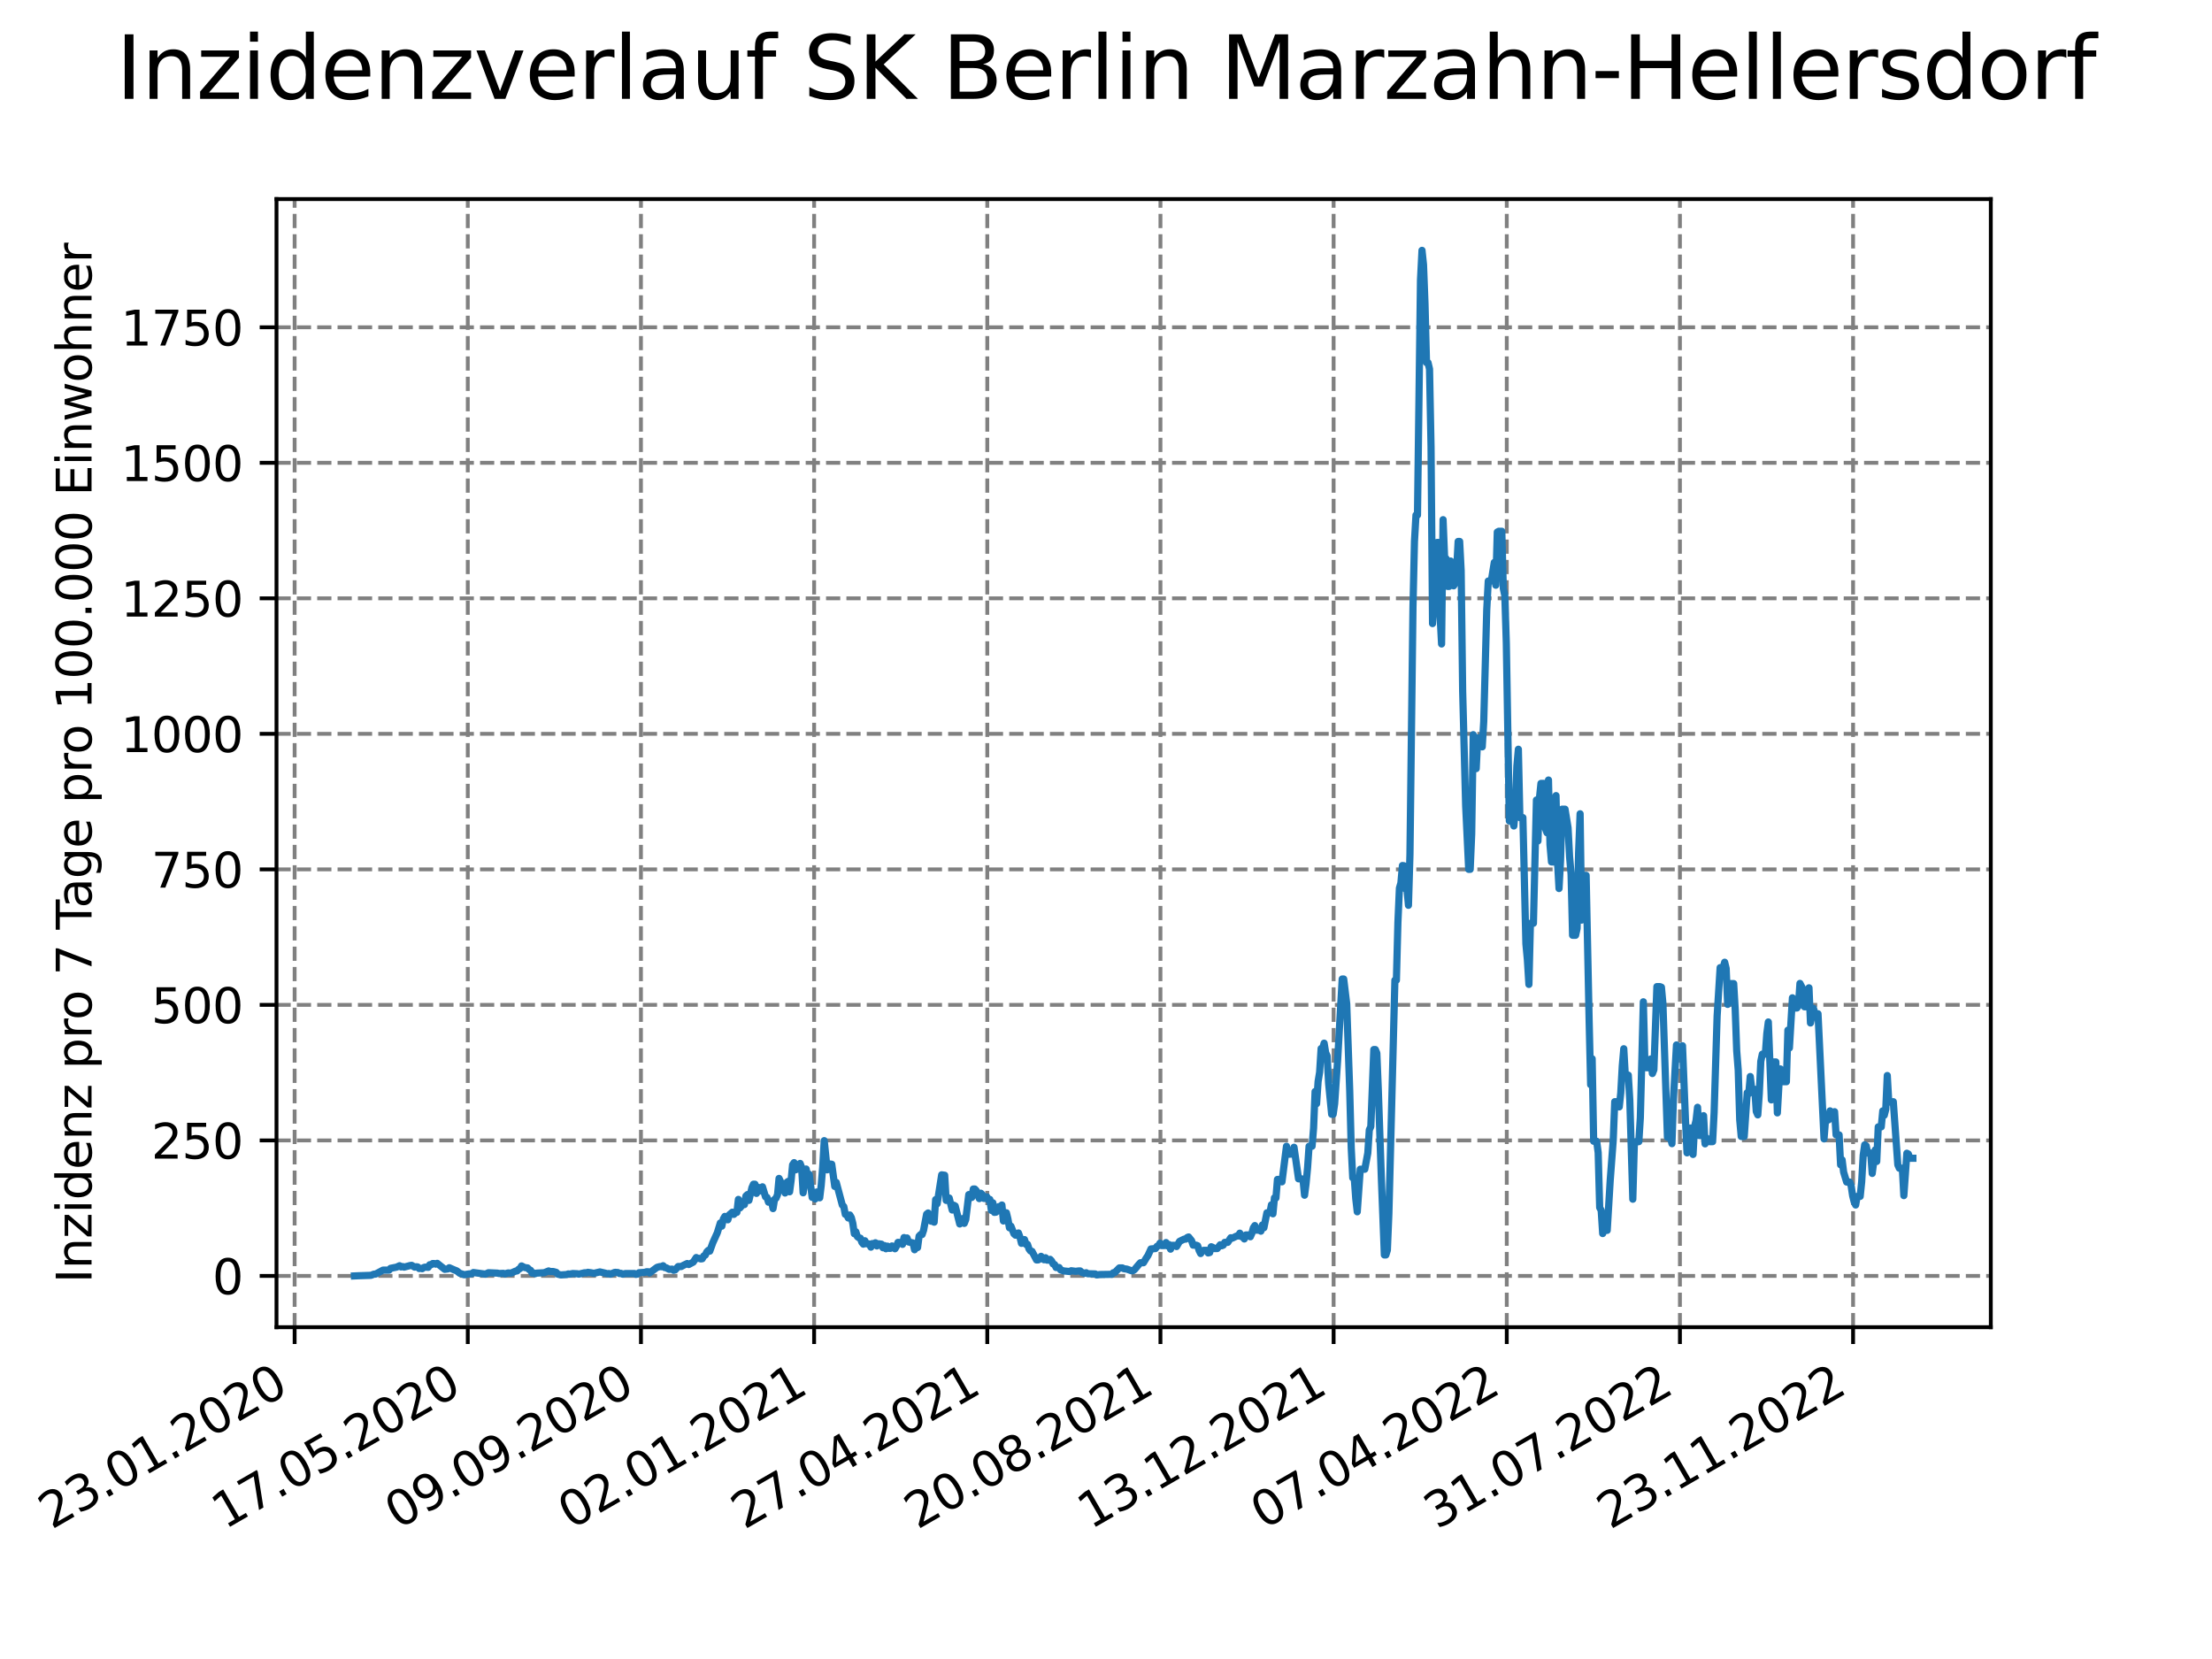 <?xml version="1.0" encoding="utf-8" standalone="no"?>
<!DOCTYPE svg PUBLIC "-//W3C//DTD SVG 1.1//EN"
  "http://www.w3.org/Graphics/SVG/1.1/DTD/svg11.dtd">
<svg xmlns:xlink="http://www.w3.org/1999/xlink" width="460.8pt" height="345.6pt" viewBox="0 0 460.8 345.6" xmlns="http://www.w3.org/2000/svg" version="1.1">
 <defs>
  <style type="text/css">*{stroke-linejoin: round; stroke-linecap: butt}</style>
 </defs>
 <g id="figure_1">
  <g id="patch_1">
   <path d="M 0 345.6 
L 460.8 345.6 
L 460.8 0 
L 0 0 
z
" style="fill: #ffffff"/>
  </g>
  <g id="axes_1">
   <g id="patch_2">
    <path d="M 57.6 276.48 
L 414.72 276.48 
L 414.72 41.472 
L 57.6 41.472 
z
" style="fill: #ffffff"/>
   </g>
   <g id="matplotlib.axis_1">
    <g id="xtick_1">
     <g id="line2d_1">
      <path d="M 61.377 276.48 
L 61.377 41.472 
" clip-path="url(#p15f1264869)" style="fill: none; stroke-dasharray: 2.96,1.28; stroke-dashoffset: 0; stroke: #808080; stroke-width: 0.8"/>
     </g>
     <g id="line2d_2">
      <defs>
       <path id="m2f35b832c0" d="M 0 0 
L 0 3.5 
" style="stroke: #000000; stroke-width: 0.8"/>
      </defs>
      <g>
       <use xlink:href="#m2f35b832c0" x="61.377" y="276.48" style="stroke: #000000; stroke-width: 0.8"/>
      </g>
     </g>
     <g id="text_1">
      <!-- 23.01.2020 -->
      <g transform="translate(10.752 318.689) rotate(-30) scale(0.1 -0.1)">
       <defs>
        <path id="DejaVuSans-32" d="M 1228 531 
L 3431 531 
L 3431 0 
L 469 0 
L 469 531 
Q 828 903 1448 1529 
Q 2069 2156 2228 2338 
Q 2531 2678 2651 2914 
Q 2772 3150 2772 3378 
Q 2772 3750 2511 3984 
Q 2250 4219 1831 4219 
Q 1534 4219 1204 4116 
Q 875 4013 500 3803 
L 500 4441 
Q 881 4594 1212 4672 
Q 1544 4750 1819 4750 
Q 2544 4750 2975 4387 
Q 3406 4025 3406 3419 
Q 3406 3131 3298 2873 
Q 3191 2616 2906 2266 
Q 2828 2175 2409 1742 
Q 1991 1309 1228 531 
z
" transform="scale(0.016)"/>
        <path id="DejaVuSans-33" d="M 2597 2516 
Q 3050 2419 3304 2112 
Q 3559 1806 3559 1356 
Q 3559 666 3084 287 
Q 2609 -91 1734 -91 
Q 1441 -91 1130 -33 
Q 819 25 488 141 
L 488 750 
Q 750 597 1062 519 
Q 1375 441 1716 441 
Q 2309 441 2620 675 
Q 2931 909 2931 1356 
Q 2931 1769 2642 2001 
Q 2353 2234 1838 2234 
L 1294 2234 
L 1294 2753 
L 1863 2753 
Q 2328 2753 2575 2939 
Q 2822 3125 2822 3475 
Q 2822 3834 2567 4026 
Q 2313 4219 1838 4219 
Q 1578 4219 1281 4162 
Q 984 4106 628 3988 
L 628 4550 
Q 988 4650 1302 4700 
Q 1616 4750 1894 4750 
Q 2613 4750 3031 4423 
Q 3450 4097 3450 3541 
Q 3450 3153 3228 2886 
Q 3006 2619 2597 2516 
z
" transform="scale(0.016)"/>
        <path id="DejaVuSans-2e" d="M 684 794 
L 1344 794 
L 1344 0 
L 684 0 
L 684 794 
z
" transform="scale(0.016)"/>
        <path id="DejaVuSans-30" d="M 2034 4250 
Q 1547 4250 1301 3770 
Q 1056 3291 1056 2328 
Q 1056 1369 1301 889 
Q 1547 409 2034 409 
Q 2525 409 2770 889 
Q 3016 1369 3016 2328 
Q 3016 3291 2770 3770 
Q 2525 4250 2034 4250 
z
M 2034 4750 
Q 2819 4750 3233 4129 
Q 3647 3509 3647 2328 
Q 3647 1150 3233 529 
Q 2819 -91 2034 -91 
Q 1250 -91 836 529 
Q 422 1150 422 2328 
Q 422 3509 836 4129 
Q 1250 4750 2034 4750 
z
" transform="scale(0.016)"/>
        <path id="DejaVuSans-31" d="M 794 531 
L 1825 531 
L 1825 4091 
L 703 3866 
L 703 4441 
L 1819 4666 
L 2450 4666 
L 2450 531 
L 3481 531 
L 3481 0 
L 794 0 
L 794 531 
z
" transform="scale(0.016)"/>
       </defs>
       <use xlink:href="#DejaVuSans-32"/>
       <use xlink:href="#DejaVuSans-33" x="63.623"/>
       <use xlink:href="#DejaVuSans-2e" x="127.246"/>
       <use xlink:href="#DejaVuSans-30" x="159.033"/>
       <use xlink:href="#DejaVuSans-31" x="222.656"/>
       <use xlink:href="#DejaVuSans-2e" x="286.279"/>
       <use xlink:href="#DejaVuSans-32" x="318.066"/>
       <use xlink:href="#DejaVuSans-30" x="381.689"/>
       <use xlink:href="#DejaVuSans-32" x="445.312"/>
       <use xlink:href="#DejaVuSans-30" x="508.936"/>
      </g>
     </g>
    </g>
    <g id="xtick_2">
     <g id="line2d_3">
      <path d="M 97.45 276.48 
L 97.45 41.472 
" clip-path="url(#p15f1264869)" style="fill: none; stroke-dasharray: 2.96,1.28; stroke-dashoffset: 0; stroke: #808080; stroke-width: 0.8"/>
     </g>
     <g id="line2d_4">
      <g>
       <use xlink:href="#m2f35b832c0" x="97.45" y="276.48" style="stroke: #000000; stroke-width: 0.8"/>
      </g>
     </g>
     <g id="text_2">
      <!-- 17.05.2020 -->
      <g transform="translate(46.825 318.689) rotate(-30) scale(0.1 -0.1)">
       <defs>
        <path id="DejaVuSans-37" d="M 525 4666 
L 3525 4666 
L 3525 4397 
L 1831 0 
L 1172 0 
L 2766 4134 
L 525 4134 
L 525 4666 
z
" transform="scale(0.016)"/>
        <path id="DejaVuSans-35" d="M 691 4666 
L 3169 4666 
L 3169 4134 
L 1269 4134 
L 1269 2991 
Q 1406 3038 1543 3061 
Q 1681 3084 1819 3084 
Q 2600 3084 3056 2656 
Q 3513 2228 3513 1497 
Q 3513 744 3044 326 
Q 2575 -91 1722 -91 
Q 1428 -91 1123 -41 
Q 819 9 494 109 
L 494 744 
Q 775 591 1075 516 
Q 1375 441 1709 441 
Q 2250 441 2565 725 
Q 2881 1009 2881 1497 
Q 2881 1984 2565 2268 
Q 2250 2553 1709 2553 
Q 1456 2553 1204 2497 
Q 953 2441 691 2322 
L 691 4666 
z
" transform="scale(0.016)"/>
       </defs>
       <use xlink:href="#DejaVuSans-31"/>
       <use xlink:href="#DejaVuSans-37" x="63.623"/>
       <use xlink:href="#DejaVuSans-2e" x="127.246"/>
       <use xlink:href="#DejaVuSans-30" x="159.033"/>
       <use xlink:href="#DejaVuSans-35" x="222.656"/>
       <use xlink:href="#DejaVuSans-2e" x="286.279"/>
       <use xlink:href="#DejaVuSans-32" x="318.066"/>
       <use xlink:href="#DejaVuSans-30" x="381.689"/>
       <use xlink:href="#DejaVuSans-32" x="445.312"/>
       <use xlink:href="#DejaVuSans-30" x="508.936"/>
      </g>
     </g>
    </g>
    <g id="xtick_3">
     <g id="line2d_5">
      <path d="M 133.523 276.48 
L 133.523 41.472 
" clip-path="url(#p15f1264869)" style="fill: none; stroke-dasharray: 2.96,1.28; stroke-dashoffset: 0; stroke: #808080; stroke-width: 0.8"/>
     </g>
     <g id="line2d_6">
      <g>
       <use xlink:href="#m2f35b832c0" x="133.523" y="276.48" style="stroke: #000000; stroke-width: 0.8"/>
      </g>
     </g>
     <g id="text_3">
      <!-- 09.09.2020 -->
      <g transform="translate(82.897 318.689) rotate(-30) scale(0.1 -0.1)">
       <defs>
        <path id="DejaVuSans-39" d="M 703 97 
L 703 672 
Q 941 559 1184 500 
Q 1428 441 1663 441 
Q 2288 441 2617 861 
Q 2947 1281 2994 2138 
Q 2813 1869 2534 1725 
Q 2256 1581 1919 1581 
Q 1219 1581 811 2004 
Q 403 2428 403 3163 
Q 403 3881 828 4315 
Q 1253 4750 1959 4750 
Q 2769 4750 3195 4129 
Q 3622 3509 3622 2328 
Q 3622 1225 3098 567 
Q 2575 -91 1691 -91 
Q 1453 -91 1209 -44 
Q 966 3 703 97 
z
M 1959 2075 
Q 2384 2075 2632 2365 
Q 2881 2656 2881 3163 
Q 2881 3666 2632 3958 
Q 2384 4250 1959 4250 
Q 1534 4250 1286 3958 
Q 1038 3666 1038 3163 
Q 1038 2656 1286 2365 
Q 1534 2075 1959 2075 
z
" transform="scale(0.016)"/>
       </defs>
       <use xlink:href="#DejaVuSans-30"/>
       <use xlink:href="#DejaVuSans-39" x="63.623"/>
       <use xlink:href="#DejaVuSans-2e" x="127.246"/>
       <use xlink:href="#DejaVuSans-30" x="159.033"/>
       <use xlink:href="#DejaVuSans-39" x="222.656"/>
       <use xlink:href="#DejaVuSans-2e" x="286.279"/>
       <use xlink:href="#DejaVuSans-32" x="318.066"/>
       <use xlink:href="#DejaVuSans-30" x="381.689"/>
       <use xlink:href="#DejaVuSans-32" x="445.312"/>
       <use xlink:href="#DejaVuSans-30" x="508.936"/>
      </g>
     </g>
    </g>
    <g id="xtick_4">
     <g id="line2d_7">
      <path d="M 169.595 276.48 
L 169.595 41.472 
" clip-path="url(#p15f1264869)" style="fill: none; stroke-dasharray: 2.96,1.28; stroke-dashoffset: 0; stroke: #808080; stroke-width: 0.8"/>
     </g>
     <g id="line2d_8">
      <g>
       <use xlink:href="#m2f35b832c0" x="169.595" y="276.48" style="stroke: #000000; stroke-width: 0.8"/>
      </g>
     </g>
     <g id="text_4">
      <!-- 02.01.2021 -->
      <g transform="translate(118.97 318.689) rotate(-30) scale(0.1 -0.1)">
       <use xlink:href="#DejaVuSans-30"/>
       <use xlink:href="#DejaVuSans-32" x="63.623"/>
       <use xlink:href="#DejaVuSans-2e" x="127.246"/>
       <use xlink:href="#DejaVuSans-30" x="159.033"/>
       <use xlink:href="#DejaVuSans-31" x="222.656"/>
       <use xlink:href="#DejaVuSans-2e" x="286.279"/>
       <use xlink:href="#DejaVuSans-32" x="318.066"/>
       <use xlink:href="#DejaVuSans-30" x="381.689"/>
       <use xlink:href="#DejaVuSans-32" x="445.312"/>
       <use xlink:href="#DejaVuSans-31" x="508.936"/>
      </g>
     </g>
    </g>
    <g id="xtick_5">
     <g id="line2d_9">
      <path d="M 205.668 276.48 
L 205.668 41.472 
" clip-path="url(#p15f1264869)" style="fill: none; stroke-dasharray: 2.96,1.28; stroke-dashoffset: 0; stroke: #808080; stroke-width: 0.8"/>
     </g>
     <g id="line2d_10">
      <g>
       <use xlink:href="#m2f35b832c0" x="205.668" y="276.48" style="stroke: #000000; stroke-width: 0.8"/>
      </g>
     </g>
     <g id="text_5">
      <!-- 27.04.2021 -->
      <g transform="translate(155.043 318.689) rotate(-30) scale(0.1 -0.1)">
       <defs>
        <path id="DejaVuSans-34" d="M 2419 4116 
L 825 1625 
L 2419 1625 
L 2419 4116 
z
M 2253 4666 
L 3047 4666 
L 3047 1625 
L 3713 1625 
L 3713 1100 
L 3047 1100 
L 3047 0 
L 2419 0 
L 2419 1100 
L 313 1100 
L 313 1709 
L 2253 4666 
z
" transform="scale(0.016)"/>
       </defs>
       <use xlink:href="#DejaVuSans-32"/>
       <use xlink:href="#DejaVuSans-37" x="63.623"/>
       <use xlink:href="#DejaVuSans-2e" x="127.246"/>
       <use xlink:href="#DejaVuSans-30" x="159.033"/>
       <use xlink:href="#DejaVuSans-34" x="222.656"/>
       <use xlink:href="#DejaVuSans-2e" x="286.279"/>
       <use xlink:href="#DejaVuSans-32" x="318.066"/>
       <use xlink:href="#DejaVuSans-30" x="381.689"/>
       <use xlink:href="#DejaVuSans-32" x="445.312"/>
       <use xlink:href="#DejaVuSans-31" x="508.936"/>
      </g>
     </g>
    </g>
    <g id="xtick_6">
     <g id="line2d_11">
      <path d="M 241.741 276.48 
L 241.741 41.472 
" clip-path="url(#p15f1264869)" style="fill: none; stroke-dasharray: 2.96,1.28; stroke-dashoffset: 0; stroke: #808080; stroke-width: 0.8"/>
     </g>
     <g id="line2d_12">
      <g>
       <use xlink:href="#m2f35b832c0" x="241.741" y="276.48" style="stroke: #000000; stroke-width: 0.8"/>
      </g>
     </g>
     <g id="text_6">
      <!-- 20.08.2021 -->
      <g transform="translate(191.116 318.689) rotate(-30) scale(0.1 -0.1)">
       <defs>
        <path id="DejaVuSans-38" d="M 2034 2216 
Q 1584 2216 1326 1975 
Q 1069 1734 1069 1313 
Q 1069 891 1326 650 
Q 1584 409 2034 409 
Q 2484 409 2743 651 
Q 3003 894 3003 1313 
Q 3003 1734 2745 1975 
Q 2488 2216 2034 2216 
z
M 1403 2484 
Q 997 2584 770 2862 
Q 544 3141 544 3541 
Q 544 4100 942 4425 
Q 1341 4750 2034 4750 
Q 2731 4750 3128 4425 
Q 3525 4100 3525 3541 
Q 3525 3141 3298 2862 
Q 3072 2584 2669 2484 
Q 3125 2378 3379 2068 
Q 3634 1759 3634 1313 
Q 3634 634 3220 271 
Q 2806 -91 2034 -91 
Q 1263 -91 848 271 
Q 434 634 434 1313 
Q 434 1759 690 2068 
Q 947 2378 1403 2484 
z
M 1172 3481 
Q 1172 3119 1398 2916 
Q 1625 2713 2034 2713 
Q 2441 2713 2670 2916 
Q 2900 3119 2900 3481 
Q 2900 3844 2670 4047 
Q 2441 4250 2034 4250 
Q 1625 4250 1398 4047 
Q 1172 3844 1172 3481 
z
" transform="scale(0.016)"/>
       </defs>
       <use xlink:href="#DejaVuSans-32"/>
       <use xlink:href="#DejaVuSans-30" x="63.623"/>
       <use xlink:href="#DejaVuSans-2e" x="127.246"/>
       <use xlink:href="#DejaVuSans-30" x="159.033"/>
       <use xlink:href="#DejaVuSans-38" x="222.656"/>
       <use xlink:href="#DejaVuSans-2e" x="286.279"/>
       <use xlink:href="#DejaVuSans-32" x="318.066"/>
       <use xlink:href="#DejaVuSans-30" x="381.689"/>
       <use xlink:href="#DejaVuSans-32" x="445.312"/>
       <use xlink:href="#DejaVuSans-31" x="508.936"/>
      </g>
     </g>
    </g>
    <g id="xtick_7">
     <g id="line2d_13">
      <path d="M 277.814 276.48 
L 277.814 41.472 
" clip-path="url(#p15f1264869)" style="fill: none; stroke-dasharray: 2.96,1.28; stroke-dashoffset: 0; stroke: #808080; stroke-width: 0.8"/>
     </g>
     <g id="line2d_14">
      <g>
       <use xlink:href="#m2f35b832c0" x="277.814" y="276.48" style="stroke: #000000; stroke-width: 0.8"/>
      </g>
     </g>
     <g id="text_7">
      <!-- 13.12.2021 -->
      <g transform="translate(227.188 318.689) rotate(-30) scale(0.1 -0.1)">
       <use xlink:href="#DejaVuSans-31"/>
       <use xlink:href="#DejaVuSans-33" x="63.623"/>
       <use xlink:href="#DejaVuSans-2e" x="127.246"/>
       <use xlink:href="#DejaVuSans-31" x="159.033"/>
       <use xlink:href="#DejaVuSans-32" x="222.656"/>
       <use xlink:href="#DejaVuSans-2e" x="286.279"/>
       <use xlink:href="#DejaVuSans-32" x="318.066"/>
       <use xlink:href="#DejaVuSans-30" x="381.689"/>
       <use xlink:href="#DejaVuSans-32" x="445.312"/>
       <use xlink:href="#DejaVuSans-31" x="508.936"/>
      </g>
     </g>
    </g>
    <g id="xtick_8">
     <g id="line2d_15">
      <path d="M 313.886 276.48 
L 313.886 41.472 
" clip-path="url(#p15f1264869)" style="fill: none; stroke-dasharray: 2.96,1.28; stroke-dashoffset: 0; stroke: #808080; stroke-width: 0.8"/>
     </g>
     <g id="line2d_16">
      <g>
       <use xlink:href="#m2f35b832c0" x="313.886" y="276.48" style="stroke: #000000; stroke-width: 0.8"/>
      </g>
     </g>
     <g id="text_8">
      <!-- 07.04.2022 -->
      <g transform="translate(263.261 318.689) rotate(-30) scale(0.1 -0.1)">
       <use xlink:href="#DejaVuSans-30"/>
       <use xlink:href="#DejaVuSans-37" x="63.623"/>
       <use xlink:href="#DejaVuSans-2e" x="127.246"/>
       <use xlink:href="#DejaVuSans-30" x="159.033"/>
       <use xlink:href="#DejaVuSans-34" x="222.656"/>
       <use xlink:href="#DejaVuSans-2e" x="286.279"/>
       <use xlink:href="#DejaVuSans-32" x="318.066"/>
       <use xlink:href="#DejaVuSans-30" x="381.689"/>
       <use xlink:href="#DejaVuSans-32" x="445.312"/>
       <use xlink:href="#DejaVuSans-32" x="508.936"/>
      </g>
     </g>
    </g>
    <g id="xtick_9">
     <g id="line2d_17">
      <path d="M 349.959 276.48 
L 349.959 41.472 
" clip-path="url(#p15f1264869)" style="fill: none; stroke-dasharray: 2.96,1.28; stroke-dashoffset: 0; stroke: #808080; stroke-width: 0.8"/>
     </g>
     <g id="line2d_18">
      <g>
       <use xlink:href="#m2f35b832c0" x="349.959" y="276.48" style="stroke: #000000; stroke-width: 0.8"/>
      </g>
     </g>
     <g id="text_9">
      <!-- 31.07.2022 -->
      <g transform="translate(299.334 318.689) rotate(-30) scale(0.1 -0.1)">
       <use xlink:href="#DejaVuSans-33"/>
       <use xlink:href="#DejaVuSans-31" x="63.623"/>
       <use xlink:href="#DejaVuSans-2e" x="127.246"/>
       <use xlink:href="#DejaVuSans-30" x="159.033"/>
       <use xlink:href="#DejaVuSans-37" x="222.656"/>
       <use xlink:href="#DejaVuSans-2e" x="286.279"/>
       <use xlink:href="#DejaVuSans-32" x="318.066"/>
       <use xlink:href="#DejaVuSans-30" x="381.689"/>
       <use xlink:href="#DejaVuSans-32" x="445.312"/>
       <use xlink:href="#DejaVuSans-32" x="508.936"/>
      </g>
     </g>
    </g>
    <g id="xtick_10">
     <g id="line2d_19">
      <path d="M 386.032 276.48 
L 386.032 41.472 
" clip-path="url(#p15f1264869)" style="fill: none; stroke-dasharray: 2.96,1.28; stroke-dashoffset: 0; stroke: #808080; stroke-width: 0.8"/>
     </g>
     <g id="line2d_20">
      <g>
       <use xlink:href="#m2f35b832c0" x="386.032" y="276.48" style="stroke: #000000; stroke-width: 0.8"/>
      </g>
     </g>
     <g id="text_10">
      <!-- 23.11.2022 -->
      <g transform="translate(335.407 318.689) rotate(-30) scale(0.1 -0.1)">
       <use xlink:href="#DejaVuSans-32"/>
       <use xlink:href="#DejaVuSans-33" x="63.623"/>
       <use xlink:href="#DejaVuSans-2e" x="127.246"/>
       <use xlink:href="#DejaVuSans-31" x="159.033"/>
       <use xlink:href="#DejaVuSans-31" x="222.656"/>
       <use xlink:href="#DejaVuSans-2e" x="286.279"/>
       <use xlink:href="#DejaVuSans-32" x="318.066"/>
       <use xlink:href="#DejaVuSans-30" x="381.689"/>
       <use xlink:href="#DejaVuSans-32" x="445.312"/>
       <use xlink:href="#DejaVuSans-32" x="508.936"/>
      </g>
     </g>
    </g>
   </g>
   <g id="matplotlib.axis_2">
    <g id="ytick_1">
     <g id="line2d_21">
      <path d="M 57.6 265.798 
L 414.72 265.798 
" clip-path="url(#p15f1264869)" style="fill: none; stroke-dasharray: 2.96,1.28; stroke-dashoffset: 0; stroke: #808080; stroke-width: 0.8"/>
     </g>
     <g id="line2d_22">
      <defs>
       <path id="md17d24a5ce" d="M 0 0 
L -3.5 0 
" style="stroke: #000000; stroke-width: 0.8"/>
      </defs>
      <g>
       <use xlink:href="#md17d24a5ce" x="57.6" y="265.798" style="stroke: #000000; stroke-width: 0.8"/>
      </g>
     </g>
     <g id="text_11">
      <!-- 0 -->
      <g transform="translate(44.237 269.597) scale(0.1 -0.1)">
       <use xlink:href="#DejaVuSans-30"/>
      </g>
     </g>
    </g>
    <g id="ytick_2">
     <g id="line2d_23">
      <path d="M 57.6 237.567 
L 414.72 237.567 
" clip-path="url(#p15f1264869)" style="fill: none; stroke-dasharray: 2.96,1.28; stroke-dashoffset: 0; stroke: #808080; stroke-width: 0.8"/>
     </g>
     <g id="line2d_24">
      <g>
       <use xlink:href="#md17d24a5ce" x="57.6" y="237.567" style="stroke: #000000; stroke-width: 0.8"/>
      </g>
     </g>
     <g id="text_12">
      <!-- 250 -->
      <g transform="translate(31.512 241.366) scale(0.1 -0.1)">
       <use xlink:href="#DejaVuSans-32"/>
       <use xlink:href="#DejaVuSans-35" x="63.623"/>
       <use xlink:href="#DejaVuSans-30" x="127.246"/>
      </g>
     </g>
    </g>
    <g id="ytick_3">
     <g id="line2d_25">
      <path d="M 57.6 209.336 
L 414.72 209.336 
" clip-path="url(#p15f1264869)" style="fill: none; stroke-dasharray: 2.96,1.28; stroke-dashoffset: 0; stroke: #808080; stroke-width: 0.8"/>
     </g>
     <g id="line2d_26">
      <g>
       <use xlink:href="#md17d24a5ce" x="57.6" y="209.336" style="stroke: #000000; stroke-width: 0.8"/>
      </g>
     </g>
     <g id="text_13">
      <!-- 500 -->
      <g transform="translate(31.512 213.135) scale(0.1 -0.1)">
       <use xlink:href="#DejaVuSans-35"/>
       <use xlink:href="#DejaVuSans-30" x="63.623"/>
       <use xlink:href="#DejaVuSans-30" x="127.246"/>
      </g>
     </g>
    </g>
    <g id="ytick_4">
     <g id="line2d_27">
      <path d="M 57.6 181.105 
L 414.72 181.105 
" clip-path="url(#p15f1264869)" style="fill: none; stroke-dasharray: 2.96,1.28; stroke-dashoffset: 0; stroke: #808080; stroke-width: 0.8"/>
     </g>
     <g id="line2d_28">
      <g>
       <use xlink:href="#md17d24a5ce" x="57.6" y="181.105" style="stroke: #000000; stroke-width: 0.8"/>
      </g>
     </g>
     <g id="text_14">
      <!-- 750 -->
      <g transform="translate(31.512 184.904) scale(0.1 -0.1)">
       <use xlink:href="#DejaVuSans-37"/>
       <use xlink:href="#DejaVuSans-35" x="63.623"/>
       <use xlink:href="#DejaVuSans-30" x="127.246"/>
      </g>
     </g>
    </g>
    <g id="ytick_5">
     <g id="line2d_29">
      <path d="M 57.6 152.874 
L 414.72 152.874 
" clip-path="url(#p15f1264869)" style="fill: none; stroke-dasharray: 2.96,1.28; stroke-dashoffset: 0; stroke: #808080; stroke-width: 0.8"/>
     </g>
     <g id="line2d_30">
      <g>
       <use xlink:href="#md17d24a5ce" x="57.6" y="152.874" style="stroke: #000000; stroke-width: 0.8"/>
      </g>
     </g>
     <g id="text_15">
      <!-- 1000 -->
      <g transform="translate(25.15 156.673) scale(0.1 -0.1)">
       <use xlink:href="#DejaVuSans-31"/>
       <use xlink:href="#DejaVuSans-30" x="63.623"/>
       <use xlink:href="#DejaVuSans-30" x="127.246"/>
       <use xlink:href="#DejaVuSans-30" x="190.869"/>
      </g>
     </g>
    </g>
    <g id="ytick_6">
     <g id="line2d_31">
      <path d="M 57.6 124.643 
L 414.72 124.643 
" clip-path="url(#p15f1264869)" style="fill: none; stroke-dasharray: 2.96,1.28; stroke-dashoffset: 0; stroke: #808080; stroke-width: 0.8"/>
     </g>
     <g id="line2d_32">
      <g>
       <use xlink:href="#md17d24a5ce" x="57.6" y="124.643" style="stroke: #000000; stroke-width: 0.8"/>
      </g>
     </g>
     <g id="text_16">
      <!-- 1250 -->
      <g transform="translate(25.15 128.442) scale(0.1 -0.1)">
       <use xlink:href="#DejaVuSans-31"/>
       <use xlink:href="#DejaVuSans-32" x="63.623"/>
       <use xlink:href="#DejaVuSans-35" x="127.246"/>
       <use xlink:href="#DejaVuSans-30" x="190.869"/>
      </g>
     </g>
    </g>
    <g id="ytick_7">
     <g id="line2d_33">
      <path d="M 57.6 96.412 
L 414.72 96.412 
" clip-path="url(#p15f1264869)" style="fill: none; stroke-dasharray: 2.96,1.28; stroke-dashoffset: 0; stroke: #808080; stroke-width: 0.8"/>
     </g>
     <g id="line2d_34">
      <g>
       <use xlink:href="#md17d24a5ce" x="57.6" y="96.412" style="stroke: #000000; stroke-width: 0.8"/>
      </g>
     </g>
     <g id="text_17">
      <!-- 1500 -->
      <g transform="translate(25.15 100.211) scale(0.1 -0.1)">
       <use xlink:href="#DejaVuSans-31"/>
       <use xlink:href="#DejaVuSans-35" x="63.623"/>
       <use xlink:href="#DejaVuSans-30" x="127.246"/>
       <use xlink:href="#DejaVuSans-30" x="190.869"/>
      </g>
     </g>
    </g>
    <g id="ytick_8">
     <g id="line2d_35">
      <path d="M 57.6 68.181 
L 414.72 68.181 
" clip-path="url(#p15f1264869)" style="fill: none; stroke-dasharray: 2.96,1.28; stroke-dashoffset: 0; stroke: #808080; stroke-width: 0.8"/>
     </g>
     <g id="line2d_36">
      <g>
       <use xlink:href="#md17d24a5ce" x="57.6" y="68.181" style="stroke: #000000; stroke-width: 0.8"/>
      </g>
     </g>
     <g id="text_18">
      <!-- 1750 -->
      <g transform="translate(25.15 71.98) scale(0.1 -0.1)">
       <use xlink:href="#DejaVuSans-31"/>
       <use xlink:href="#DejaVuSans-37" x="63.623"/>
       <use xlink:href="#DejaVuSans-35" x="127.246"/>
       <use xlink:href="#DejaVuSans-30" x="190.869"/>
      </g>
     </g>
    </g>
    <g id="text_19">
     <!-- Inzidenz pro 7 Tage pro 100.000 Einwohner -->
     <g transform="translate(19.07 267.301) rotate(-90) scale(0.1 -0.1)">
      <defs>
       <path id="DejaVuSans-49" d="M 628 4666 
L 1259 4666 
L 1259 0 
L 628 0 
L 628 4666 
z
" transform="scale(0.016)"/>
       <path id="DejaVuSans-6e" d="M 3513 2113 
L 3513 0 
L 2938 0 
L 2938 2094 
Q 2938 2591 2744 2837 
Q 2550 3084 2163 3084 
Q 1697 3084 1428 2787 
Q 1159 2491 1159 1978 
L 1159 0 
L 581 0 
L 581 3500 
L 1159 3500 
L 1159 2956 
Q 1366 3272 1645 3428 
Q 1925 3584 2291 3584 
Q 2894 3584 3203 3211 
Q 3513 2838 3513 2113 
z
" transform="scale(0.016)"/>
       <path id="DejaVuSans-7a" d="M 353 3500 
L 3084 3500 
L 3084 2975 
L 922 459 
L 3084 459 
L 3084 0 
L 275 0 
L 275 525 
L 2438 3041 
L 353 3041 
L 353 3500 
z
" transform="scale(0.016)"/>
       <path id="DejaVuSans-69" d="M 603 3500 
L 1178 3500 
L 1178 0 
L 603 0 
L 603 3500 
z
M 603 4863 
L 1178 4863 
L 1178 4134 
L 603 4134 
L 603 4863 
z
" transform="scale(0.016)"/>
       <path id="DejaVuSans-64" d="M 2906 2969 
L 2906 4863 
L 3481 4863 
L 3481 0 
L 2906 0 
L 2906 525 
Q 2725 213 2448 61 
Q 2172 -91 1784 -91 
Q 1150 -91 751 415 
Q 353 922 353 1747 
Q 353 2572 751 3078 
Q 1150 3584 1784 3584 
Q 2172 3584 2448 3432 
Q 2725 3281 2906 2969 
z
M 947 1747 
Q 947 1113 1208 752 
Q 1469 391 1925 391 
Q 2381 391 2643 752 
Q 2906 1113 2906 1747 
Q 2906 2381 2643 2742 
Q 2381 3103 1925 3103 
Q 1469 3103 1208 2742 
Q 947 2381 947 1747 
z
" transform="scale(0.016)"/>
       <path id="DejaVuSans-65" d="M 3597 1894 
L 3597 1613 
L 953 1613 
Q 991 1019 1311 708 
Q 1631 397 2203 397 
Q 2534 397 2845 478 
Q 3156 559 3463 722 
L 3463 178 
Q 3153 47 2828 -22 
Q 2503 -91 2169 -91 
Q 1331 -91 842 396 
Q 353 884 353 1716 
Q 353 2575 817 3079 
Q 1281 3584 2069 3584 
Q 2775 3584 3186 3129 
Q 3597 2675 3597 1894 
z
M 3022 2063 
Q 3016 2534 2758 2815 
Q 2500 3097 2075 3097 
Q 1594 3097 1305 2825 
Q 1016 2553 972 2059 
L 3022 2063 
z
" transform="scale(0.016)"/>
       <path id="DejaVuSans-20" transform="scale(0.016)"/>
       <path id="DejaVuSans-70" d="M 1159 525 
L 1159 -1331 
L 581 -1331 
L 581 3500 
L 1159 3500 
L 1159 2969 
Q 1341 3281 1617 3432 
Q 1894 3584 2278 3584 
Q 2916 3584 3314 3078 
Q 3713 2572 3713 1747 
Q 3713 922 3314 415 
Q 2916 -91 2278 -91 
Q 1894 -91 1617 61 
Q 1341 213 1159 525 
z
M 3116 1747 
Q 3116 2381 2855 2742 
Q 2594 3103 2138 3103 
Q 1681 3103 1420 2742 
Q 1159 2381 1159 1747 
Q 1159 1113 1420 752 
Q 1681 391 2138 391 
Q 2594 391 2855 752 
Q 3116 1113 3116 1747 
z
" transform="scale(0.016)"/>
       <path id="DejaVuSans-72" d="M 2631 2963 
Q 2534 3019 2420 3045 
Q 2306 3072 2169 3072 
Q 1681 3072 1420 2755 
Q 1159 2438 1159 1844 
L 1159 0 
L 581 0 
L 581 3500 
L 1159 3500 
L 1159 2956 
Q 1341 3275 1631 3429 
Q 1922 3584 2338 3584 
Q 2397 3584 2469 3576 
Q 2541 3569 2628 3553 
L 2631 2963 
z
" transform="scale(0.016)"/>
       <path id="DejaVuSans-6f" d="M 1959 3097 
Q 1497 3097 1228 2736 
Q 959 2375 959 1747 
Q 959 1119 1226 758 
Q 1494 397 1959 397 
Q 2419 397 2687 759 
Q 2956 1122 2956 1747 
Q 2956 2369 2687 2733 
Q 2419 3097 1959 3097 
z
M 1959 3584 
Q 2709 3584 3137 3096 
Q 3566 2609 3566 1747 
Q 3566 888 3137 398 
Q 2709 -91 1959 -91 
Q 1206 -91 779 398 
Q 353 888 353 1747 
Q 353 2609 779 3096 
Q 1206 3584 1959 3584 
z
" transform="scale(0.016)"/>
       <path id="DejaVuSans-54" d="M -19 4666 
L 3928 4666 
L 3928 4134 
L 2272 4134 
L 2272 0 
L 1638 0 
L 1638 4134 
L -19 4134 
L -19 4666 
z
" transform="scale(0.016)"/>
       <path id="DejaVuSans-61" d="M 2194 1759 
Q 1497 1759 1228 1600 
Q 959 1441 959 1056 
Q 959 750 1161 570 
Q 1363 391 1709 391 
Q 2188 391 2477 730 
Q 2766 1069 2766 1631 
L 2766 1759 
L 2194 1759 
z
M 3341 1997 
L 3341 0 
L 2766 0 
L 2766 531 
Q 2569 213 2275 61 
Q 1981 -91 1556 -91 
Q 1019 -91 701 211 
Q 384 513 384 1019 
Q 384 1609 779 1909 
Q 1175 2209 1959 2209 
L 2766 2209 
L 2766 2266 
Q 2766 2663 2505 2880 
Q 2244 3097 1772 3097 
Q 1472 3097 1187 3025 
Q 903 2953 641 2809 
L 641 3341 
Q 956 3463 1253 3523 
Q 1550 3584 1831 3584 
Q 2591 3584 2966 3190 
Q 3341 2797 3341 1997 
z
" transform="scale(0.016)"/>
       <path id="DejaVuSans-67" d="M 2906 1791 
Q 2906 2416 2648 2759 
Q 2391 3103 1925 3103 
Q 1463 3103 1205 2759 
Q 947 2416 947 1791 
Q 947 1169 1205 825 
Q 1463 481 1925 481 
Q 2391 481 2648 825 
Q 2906 1169 2906 1791 
z
M 3481 434 
Q 3481 -459 3084 -895 
Q 2688 -1331 1869 -1331 
Q 1566 -1331 1297 -1286 
Q 1028 -1241 775 -1147 
L 775 -588 
Q 1028 -725 1275 -790 
Q 1522 -856 1778 -856 
Q 2344 -856 2625 -561 
Q 2906 -266 2906 331 
L 2906 616 
Q 2728 306 2450 153 
Q 2172 0 1784 0 
Q 1141 0 747 490 
Q 353 981 353 1791 
Q 353 2603 747 3093 
Q 1141 3584 1784 3584 
Q 2172 3584 2450 3431 
Q 2728 3278 2906 2969 
L 2906 3500 
L 3481 3500 
L 3481 434 
z
" transform="scale(0.016)"/>
       <path id="DejaVuSans-45" d="M 628 4666 
L 3578 4666 
L 3578 4134 
L 1259 4134 
L 1259 2753 
L 3481 2753 
L 3481 2222 
L 1259 2222 
L 1259 531 
L 3634 531 
L 3634 0 
L 628 0 
L 628 4666 
z
" transform="scale(0.016)"/>
       <path id="DejaVuSans-77" d="M 269 3500 
L 844 3500 
L 1563 769 
L 2278 3500 
L 2956 3500 
L 3675 769 
L 4391 3500 
L 4966 3500 
L 4050 0 
L 3372 0 
L 2619 2869 
L 1863 0 
L 1184 0 
L 269 3500 
z
" transform="scale(0.016)"/>
       <path id="DejaVuSans-68" d="M 3513 2113 
L 3513 0 
L 2938 0 
L 2938 2094 
Q 2938 2591 2744 2837 
Q 2550 3084 2163 3084 
Q 1697 3084 1428 2787 
Q 1159 2491 1159 1978 
L 1159 0 
L 581 0 
L 581 4863 
L 1159 4863 
L 1159 2956 
Q 1366 3272 1645 3428 
Q 1925 3584 2291 3584 
Q 2894 3584 3203 3211 
Q 3513 2838 3513 2113 
z
" transform="scale(0.016)"/>
      </defs>
      <use xlink:href="#DejaVuSans-49"/>
      <use xlink:href="#DejaVuSans-6e" x="29.492"/>
      <use xlink:href="#DejaVuSans-7a" x="92.871"/>
      <use xlink:href="#DejaVuSans-69" x="145.361"/>
      <use xlink:href="#DejaVuSans-64" x="173.145"/>
      <use xlink:href="#DejaVuSans-65" x="236.621"/>
      <use xlink:href="#DejaVuSans-6e" x="298.145"/>
      <use xlink:href="#DejaVuSans-7a" x="361.523"/>
      <use xlink:href="#DejaVuSans-20" x="414.014"/>
      <use xlink:href="#DejaVuSans-70" x="445.801"/>
      <use xlink:href="#DejaVuSans-72" x="509.277"/>
      <use xlink:href="#DejaVuSans-6f" x="548.141"/>
      <use xlink:href="#DejaVuSans-20" x="609.322"/>
      <use xlink:href="#DejaVuSans-37" x="641.109"/>
      <use xlink:href="#DejaVuSans-20" x="704.732"/>
      <use xlink:href="#DejaVuSans-54" x="736.52"/>
      <use xlink:href="#DejaVuSans-61" x="781.104"/>
      <use xlink:href="#DejaVuSans-67" x="842.383"/>
      <use xlink:href="#DejaVuSans-65" x="905.859"/>
      <use xlink:href="#DejaVuSans-20" x="967.383"/>
      <use xlink:href="#DejaVuSans-70" x="999.17"/>
      <use xlink:href="#DejaVuSans-72" x="1062.646"/>
      <use xlink:href="#DejaVuSans-6f" x="1101.51"/>
      <use xlink:href="#DejaVuSans-20" x="1162.691"/>
      <use xlink:href="#DejaVuSans-31" x="1194.479"/>
      <use xlink:href="#DejaVuSans-30" x="1258.102"/>
      <use xlink:href="#DejaVuSans-30" x="1321.725"/>
      <use xlink:href="#DejaVuSans-2e" x="1385.348"/>
      <use xlink:href="#DejaVuSans-30" x="1417.135"/>
      <use xlink:href="#DejaVuSans-30" x="1480.758"/>
      <use xlink:href="#DejaVuSans-30" x="1544.381"/>
      <use xlink:href="#DejaVuSans-20" x="1608.004"/>
      <use xlink:href="#DejaVuSans-45" x="1639.791"/>
      <use xlink:href="#DejaVuSans-69" x="1702.975"/>
      <use xlink:href="#DejaVuSans-6e" x="1730.758"/>
      <use xlink:href="#DejaVuSans-77" x="1794.137"/>
      <use xlink:href="#DejaVuSans-6f" x="1875.924"/>
      <use xlink:href="#DejaVuSans-68" x="1937.105"/>
      <use xlink:href="#DejaVuSans-6e" x="2000.484"/>
      <use xlink:href="#DejaVuSans-65" x="2063.863"/>
      <use xlink:href="#DejaVuSans-72" x="2125.387"/>
     </g>
    </g>
   </g>
   <g id="line2d_37">
    <path d="M 73.833 265.798 
L 74.774 265.756 
L 77.283 265.673 
L 77.911 265.423 
L 78.224 265.423 
L 78.852 265.09 
L 79.479 264.757 
L 79.793 264.591 
L 81.047 264.591 
L 81.361 264.216 
L 82.616 263.966 
L 83.243 263.675 
L 83.557 263.925 
L 83.87 263.842 
L 84.184 263.966 
L 84.811 263.8 
L 85.439 263.633 
L 85.752 263.592 
L 86.38 263.966 
L 86.693 263.883 
L 87.007 263.925 
L 87.321 264.258 
L 87.634 264.216 
L 87.948 264.299 
L 88.262 264.05 
L 88.575 263.966 
L 89.203 264.008 
L 89.517 263.467 
L 89.83 263.467 
L 90.144 263.217 
L 90.458 263.217 
L 90.771 263.342 
L 91.085 263.176 
L 92.653 264.424 
L 93.281 264.341 
L 93.594 264.091 
L 94.535 264.508 
L 95.163 264.757 
L 95.79 265.257 
L 96.731 265.548 
L 97.672 265.382 
L 98.299 265.34 
L 98.613 265.09 
L 99.24 265.173 
L 101.123 265.423 
L 101.75 265.132 
L 103.632 265.215 
L 103.946 265.298 
L 104.887 265.257 
L 105.2 265.382 
L 105.828 265.173 
L 106.455 265.215 
L 107.396 264.799 
L 107.71 264.757 
L 108.023 264.424 
L 108.337 264.258 
L 108.651 263.717 
L 109.278 264.05 
L 109.905 264.133 
L 110.219 264.466 
L 110.533 264.632 
L 110.846 265.215 
L 111.16 265.173 
L 111.474 265.34 
L 111.788 265.215 
L 113.356 265.132 
L 113.983 264.882 
L 114.297 264.757 
L 114.611 264.882 
L 115.238 264.882 
L 115.865 265.049 
L 116.179 265.423 
L 116.806 265.59 
L 118.061 265.506 
L 118.375 265.382 
L 118.688 265.423 
L 119.316 265.298 
L 120.257 265.34 
L 120.57 265.423 
L 121.825 265.132 
L 122.139 265.173 
L 122.452 265.049 
L 123.08 265.132 
L 123.707 265.257 
L 124.962 264.965 
L 125.903 265.173 
L 126.53 265.34 
L 126.844 265.298 
L 127.158 265.423 
L 128.099 265.049 
L 128.726 265.09 
L 129.04 265.298 
L 129.353 265.257 
L 129.667 265.423 
L 130.294 265.298 
L 132.176 265.298 
L 132.49 265.465 
L 132.804 265.423 
L 133.117 265.132 
L 134.372 265.049 
L 134.686 264.924 
L 135 264.924 
L 135.313 265.173 
L 136.882 264.008 
L 137.509 263.842 
L 137.823 263.883 
L 138.136 263.675 
L 138.45 264.05 
L 138.764 264.091 
L 139.391 264.424 
L 140.018 264.383 
L 140.332 264.632 
L 140.646 264.549 
L 141.273 263.842 
L 141.9 263.842 
L 142.528 263.509 
L 143.155 263.217 
L 143.469 263.425 
L 144.096 263.092 
L 144.41 262.926 
L 145.037 261.969 
L 145.351 262.135 
L 145.665 262.135 
L 145.978 262.26 
L 146.292 262.218 
L 146.606 261.636 
L 146.919 261.469 
L 147.233 260.803 
L 147.547 260.47 
L 147.86 260.637 
L 148.488 258.889 
L 149.429 256.808 
L 150.056 254.768 
L 150.37 255.434 
L 150.683 253.936 
L 150.997 253.395 
L 151.311 253.852 
L 151.624 254.102 
L 151.938 253.062 
L 152.565 252.521 
L 152.879 252.978 
L 153.193 252.604 
L 153.506 252.562 
L 153.82 249.857 
L 154.134 251.646 
L 154.447 251.272 
L 154.761 250.439 
L 155.075 250.939 
L 155.388 249.149 
L 155.702 248.858 
L 156.016 250.065 
L 156.643 247.401 
L 156.957 246.694 
L 157.271 246.694 
L 157.584 248.608 
L 157.898 247.318 
L 158.212 248.109 
L 158.525 247.484 
L 158.839 247.235 
L 159.466 249.316 
L 159.78 249.441 
L 160.094 250.439 
L 160.407 250.19 
L 160.721 250.273 
L 161.035 251.771 
L 161.348 249.857 
L 161.662 249.607 
L 161.976 248.858 
L 162.289 245.486 
L 162.603 246.152 
L 162.917 247.276 
L 163.544 248.525 
L 163.858 246.361 
L 164.171 246.111 
L 164.485 248.275 
L 164.799 245.944 
L 165.112 242.656 
L 165.426 242.198 
L 165.74 243.697 
L 166.367 243.405 
L 166.681 242.365 
L 166.994 243.197 
L 167.308 248.483 
L 167.935 243.53 
L 168.249 245.154 
L 168.563 244.612 
L 169.19 249.441 
L 169.504 249.441 
L 169.818 249.774 
L 170.131 248.317 
L 170.445 248.483 
L 170.759 249.524 
L 171.072 246.943 
L 171.386 243.072 
L 171.7 237.62 
L 172.327 243.697 
L 172.641 242.823 
L 172.954 242.49 
L 173.268 242.531 
L 173.895 247.151 
L 174.209 246.319 
L 175.464 251.022 
L 175.777 251.355 
L 176.091 252.978 
L 176.405 253.103 
L 176.718 253.728 
L 177.032 253.103 
L 177.346 253.644 
L 177.659 254.851 
L 177.973 257.016 
L 178.287 256.599 
L 178.6 257.598 
L 178.914 257.848 
L 179.228 257.931 
L 179.542 258.805 
L 179.855 259.18 
L 180.169 258.472 
L 180.483 259.097 
L 181.11 259.138 
L 181.424 259.804 
L 181.737 259.055 
L 182.051 259.263 
L 182.365 258.889 
L 182.678 259.555 
L 182.992 259.097 
L 183.619 259.18 
L 183.933 259.929 
L 184.247 259.471 
L 184.56 260.137 
L 184.874 259.596 
L 185.188 260.054 
L 185.501 260.054 
L 185.815 259.555 
L 186.129 259.763 
L 186.442 260.137 
L 186.756 259.596 
L 187.07 258.805 
L 187.697 258.847 
L 188.011 259.222 
L 188.324 257.806 
L 188.638 258.348 
L 188.952 257.89 
L 189.265 258.722 
L 190.206 258.93 
L 190.52 260.345 
L 190.834 259.804 
L 191.148 259.888 
L 191.461 257.515 
L 191.775 257.182 
L 192.089 257.182 
L 192.402 256.266 
L 193.03 252.937 
L 193.343 252.687 
L 193.657 253.894 
L 193.971 254.394 
L 194.284 254.394 
L 194.598 254.602 
L 194.912 249.898 
L 195.225 250.772 
L 196.166 244.737 
L 196.794 244.821 
L 197.107 250.065 
L 197.421 249.732 
L 197.735 249.565 
L 198.362 252.063 
L 198.676 251.064 
L 198.989 251.23 
L 199.93 254.976 
L 200.244 254.019 
L 200.558 253.852 
L 200.871 254.851 
L 201.185 254.061 
L 201.812 248.858 
L 202.126 249.524 
L 202.44 249.441 
L 202.754 247.692 
L 203.067 247.692 
L 203.381 248.025 
L 204.008 249.69 
L 204.322 248.566 
L 204.636 248.858 
L 204.949 249.649 
L 205.263 249.649 
L 205.577 249.316 
L 205.89 249.94 
L 206.204 249.857 
L 206.518 252.146 
L 206.831 250.564 
L 207.145 252.562 
L 207.459 252.521 
L 207.772 252.271 
L 208.086 251.355 
L 208.4 251.938 
L 208.713 251.022 
L 209.027 254.352 
L 209.341 252.604 
L 209.654 252.645 
L 209.968 253.936 
L 210.282 255.767 
L 210.595 255.434 
L 211.223 257.016 
L 211.536 257.307 
L 211.85 257.307 
L 212.164 256.849 
L 212.477 257.723 
L 212.791 259.013 
L 213.418 258.223 
L 213.732 259.222 
L 214.046 259.222 
L 214.36 260.179 
L 214.673 260.595 
L 214.987 260.678 
L 215.928 262.468 
L 216.242 262.468 
L 216.555 262.302 
L 216.869 261.719 
L 217.496 262.426 
L 217.81 262.01 
L 218.124 262.51 
L 218.437 262.51 
L 218.751 262.343 
L 219.065 262.676 
L 219.378 263.301 
L 219.692 263.425 
L 220.006 264.05 
L 220.633 264.05 
L 220.947 264.549 
L 221.574 264.757 
L 222.829 264.882 
L 223.142 264.716 
L 224.083 264.841 
L 224.711 264.757 
L 225.025 264.757 
L 225.338 265.049 
L 225.966 265.257 
L 226.279 265.132 
L 226.593 265.34 
L 228.161 265.382 
L 228.475 265.59 
L 229.102 265.506 
L 231.612 265.465 
L 231.925 265.132 
L 232.239 265.09 
L 233.18 264.133 
L 233.807 264.133 
L 234.121 264.299 
L 234.748 264.383 
L 235.689 264.716 
L 236.003 264.716 
L 236.317 264.508 
L 237.258 263.384 
L 237.572 263.051 
L 238.199 263.051 
L 238.826 262.01 
L 239.14 261.552 
L 239.767 260.179 
L 240.708 260.096 
L 241.022 259.638 
L 241.336 259.513 
L 241.649 258.972 
L 241.963 259.471 
L 242.59 259.471 
L 242.904 258.847 
L 243.218 259.555 
L 243.531 259.263 
L 243.845 260.221 
L 244.159 259.43 
L 244.786 259.43 
L 245.1 259.679 
L 245.727 258.597 
L 246.668 258.139 
L 246.982 258.139 
L 247.295 257.806 
L 247.609 257.682 
L 248.237 258.472 
L 248.55 259.388 
L 249.178 259.388 
L 249.491 259.513 
L 249.805 260.512 
L 250.119 261.136 
L 250.432 260.637 
L 250.746 260.47 
L 251.373 260.47 
L 251.687 261.011 
L 252.001 260.928 
L 252.314 259.721 
L 252.628 259.846 
L 252.942 260.096 
L 253.569 260.096 
L 254.196 259.305 
L 254.51 259.513 
L 254.824 259.388 
L 255.137 258.805 
L 255.765 258.805 
L 256.392 257.848 
L 256.706 257.931 
L 257.647 257.474 
L 257.96 257.474 
L 258.274 256.891 
L 258.588 257.598 
L 258.902 257.682 
L 259.215 258.098 
L 259.529 257.265 
L 260.156 257.265 
L 260.47 257.64 
L 260.784 256.932 
L 261.097 255.767 
L 261.411 255.309 
L 261.725 256.266 
L 262.352 256.266 
L 262.666 256.475 
L 262.979 255.184 
L 263.293 255.767 
L 263.92 252.645 
L 264.548 252.645 
L 264.861 250.981 
L 265.175 252.854 
L 265.489 249.524 
L 265.802 249.565 
L 266.116 245.695 
L 266.743 245.695 
L 267.057 246.194 
L 267.998 238.785 
L 268.312 240.45 
L 269.253 240.409 
L 269.566 238.994 
L 270.508 245.57 
L 271.135 245.57 
L 271.449 245.819 
L 271.762 248.983 
L 272.076 246.569 
L 272.39 243.281 
L 272.703 238.785 
L 273.331 238.785 
L 273.644 234.998 
L 273.958 227.381 
L 274.272 229.92 
L 274.585 225.3 
L 274.899 223.385 
L 275.213 218.432 
L 275.526 218.432 
L 275.84 217.309 
L 276.154 219.265 
L 276.467 219.972 
L 276.781 225.758 
L 277.408 232.126 
L 277.722 232.126 
L 278.036 229.92 
L 278.663 220.722 
L 279.604 203.948 
L 279.918 203.948 
L 280.545 209.109 
L 281.172 227.256 
L 281.486 239.118 
L 281.8 245.362 
L 282.114 245.362 
L 282.427 249.69 
L 282.741 252.437 
L 283.368 243.572 
L 284.309 243.572 
L 284.937 240.201 
L 285.25 235.372 
L 285.564 234.706 
L 286.191 218.641 
L 286.505 218.641 
L 286.819 219.39 
L 287.132 227.173 
L 287.76 245.362 
L 288.387 261.428 
L 288.701 261.428 
L 289.014 260.429 
L 289.328 252.854 
L 290.583 204.198 
L 290.896 204.198 
L 291.21 192.169 
L 291.524 185.01 
L 291.837 183.928 
L 292.151 180.307 
L 292.465 180.349 
L 292.778 185.177 
L 293.092 185.177 
L 293.406 188.59 
L 293.72 178.018 
L 294.347 126.532 
L 294.661 112.755 
L 294.974 107.303 
L 295.288 107.303 
L 295.915 58.314 
L 296.229 52.154 
L 296.543 55.151 
L 296.856 63.35 
L 297.17 75.546 
L 297.484 75.546 
L 297.797 76.877 
L 298.111 93.068 
L 298.425 129.903 
L 299.052 118.79 
L 299.366 113.005 
L 299.679 113.005 
L 299.993 128.197 
L 300.307 134.149 
L 300.62 108.26 
L 300.934 116.085 
L 301.248 116.376 
L 301.561 122.162 
L 301.875 122.162 
L 302.189 116.876 
L 302.502 120.871 
L 302.816 122.037 
L 303.13 121.496 
L 303.443 118.665 
L 303.757 112.797 
L 304.071 112.797 
L 304.385 118.874 
L 304.698 143.93 
L 305.326 167.904 
L 305.953 181.098 
L 306.267 181.098 
L 306.58 173.731 
L 306.894 153.045 
L 307.208 157.831 
L 307.521 160.121 
L 307.835 153.711 
L 308.462 153.711 
L 308.776 155.584 
L 309.09 150.298 
L 309.717 127.031 
L 310.031 121.038 
L 310.658 121.038 
L 311.285 117.167 
L 311.599 121.912 
L 311.913 110.841 
L 312.226 110.674 
L 312.854 110.674 
L 313.167 122.578 
L 313.481 124.076 
L 313.795 133.982 
L 314.422 171.025 
L 315.049 171.025 
L 315.363 172.066 
L 315.677 168.278 
L 315.991 159.621 
L 316.304 156.083 
L 316.618 170.318 
L 317.245 170.318 
L 317.873 196.623 
L 318.186 199.994 
L 318.5 205.072 
L 318.814 192.336 
L 319.441 192.336 
L 320.068 166.655 
L 320.382 175.188 
L 320.696 166.239 
L 321.009 163.201 
L 321.637 163.201 
L 321.95 172.649 
L 322.264 173.481 
L 322.578 162.493 
L 322.891 175.978 
L 323.205 179.558 
L 323.832 179.558 
L 324.146 165.74 
L 324.46 179.516 
L 324.773 185.094 
L 325.087 179.308 
L 325.401 168.57 
L 326.028 168.57 
L 326.655 172.441 
L 326.969 178.434 
L 327.283 182.055 
L 327.597 194.833 
L 328.224 194.833 
L 328.538 193.418 
L 328.851 177.643 
L 329.165 169.527 
L 329.479 191.67 
L 329.792 182.347 
L 330.42 182.347 
L 331.047 212.647 
L 331.361 225.966 
L 331.674 220.555 
L 331.988 237.745 
L 332.615 237.745 
L 332.929 240.117 
L 333.243 251.563 
L 333.556 252.146 
L 333.87 256.974 
L 334.184 256.308 
L 334.811 256.308 
L 335.438 245.861 
L 336.066 237.495 
L 336.379 229.504 
L 337.007 229.504 
L 337.32 230.586 
L 337.634 227.672 
L 337.948 222.054 
L 338.262 218.474 
L 338.575 223.968 
L 339.203 223.968 
L 339.516 229.171 
L 340.144 249.815 
L 340.457 238.536 
L 340.771 237.828 
L 341.398 237.828 
L 341.712 232.834 
L 342.339 208.693 
L 342.653 221.096 
L 342.967 222.428 
L 343.594 222.428 
L 343.908 220.597 
L 344.221 223.635 
L 344.535 222.844 
L 345.162 205.53 
L 345.79 205.53 
L 346.103 205.655 
L 346.417 209.068 
L 347.358 236.912 
L 347.985 236.912 
L 348.299 238.244 
L 348.613 228.838 
L 349.24 217.683 
L 349.554 217.975 
L 350.181 217.975 
L 350.495 217.85 
L 351.122 233.458 
L 351.436 240.159 
L 351.75 234.998 
L 352.377 234.998 
L 352.691 240.492 
L 353.004 234.706 
L 353.318 233.416 
L 353.632 230.669 
L 353.945 236.538 
L 354.573 236.538 
L 354.886 232.417 
L 355.2 238.286 
L 355.514 237.079 
L 356.141 237.828 
L 356.768 237.828 
L 357.082 231.793 
L 357.709 211.648 
L 358.337 201.576 
L 358.964 201.576 
L 359.278 200.452 
L 359.591 201.742 
L 359.905 209.234 
L 360.219 206.529 
L 360.532 204.905 
L 361.16 204.905 
L 361.474 210.275 
L 361.787 218.89 
L 362.101 222.928 
L 362.415 233.291 
L 362.728 236.746 
L 363.356 236.746 
L 363.983 227.631 
L 364.297 227.839 
L 364.61 224.259 
L 364.924 226.923 
L 365.551 226.923 
L 365.865 231.543 
L 366.179 232.251 
L 366.492 227.797 
L 366.806 221.096 
L 367.12 219.598 
L 367.747 219.598 
L 368.061 215.311 
L 368.374 212.897 
L 369.002 229.129 
L 369.315 221.221 
L 369.943 221.221 
L 370.256 231.835 
L 370.57 226.257 
L 370.884 222.678 
L 371.511 225.342 
L 372.138 225.342 
L 372.452 214.603 
L 372.766 218.308 
L 373.393 207.861 
L 373.707 209.983 
L 374.334 209.983 
L 374.648 209.484 
L 374.962 204.864 
L 375.589 206.071 
L 375.903 209.734 
L 376.53 209.734 
L 376.844 205.779 
L 377.157 213.105 
L 377.785 210.067 
L 378.098 211.19 
L 378.726 211.19 
L 379.98 237.245 
L 380.294 233.291 
L 380.921 233.291 
L 381.235 231.418 
L 381.549 232.584 
L 381.862 232.667 
L 382.176 231.585 
L 382.49 236.413 
L 383.117 236.413 
L 383.431 242.656 
L 383.745 241.616 
L 384.058 244.155 
L 384.686 246.236 
L 385.313 246.236 
L 385.627 247.026 
L 385.94 249.108 
L 386.254 250.356 
L 386.568 251.022 
L 386.881 249.232 
L 387.509 249.232 
L 387.822 246.194 
L 388.136 240.658 
L 388.45 238.494 
L 388.763 238.702 
L 389.077 240.201 
L 389.704 240.201 
L 390.018 244.446 
L 390.645 239.535 
L 390.959 241.949 
L 391.273 234.748 
L 391.9 234.748 
L 392.214 231.418 
L 392.527 232.334 
L 392.841 231.085 
L 393.155 224.051 
L 393.468 229.587 
L 394.409 229.504 
L 395.351 242.656 
L 395.664 243.364 
L 396.292 243.364 
L 396.605 249.066 
L 397.233 240.242 
L 397.546 240.409 
L 397.86 241.283 
L 398.487 241.283 
L 398.487 241.283 
" clip-path="url(#p15f1264869)" style="fill: none; stroke: #1f77b4; stroke-width: 1.5; stroke-linecap: square"/>
   </g>
   <g id="patch_3">
    <path d="M 57.6 276.48 
L 57.6 41.472 
" style="fill: none; stroke: #000000; stroke-width: 0.8; stroke-linejoin: miter; stroke-linecap: square"/>
   </g>
   <g id="patch_4">
    <path d="M 414.72 276.48 
L 414.72 41.472 
" style="fill: none; stroke: #000000; stroke-width: 0.8; stroke-linejoin: miter; stroke-linecap: square"/>
   </g>
   <g id="patch_5">
    <path d="M 57.6 276.48 
L 414.72 276.48 
" style="fill: none; stroke: #000000; stroke-width: 0.8; stroke-linejoin: miter; stroke-linecap: square"/>
   </g>
   <g id="patch_6">
    <path d="M 57.6 41.472 
L 414.72 41.472 
" style="fill: none; stroke: #000000; stroke-width: 0.8; stroke-linejoin: miter; stroke-linecap: square"/>
   </g>
  </g>
  <g id="text_20">
   <!-- Inzidenzverlauf SK Berlin Marzahn-Hellersdorf -->
   <g transform="translate(24.178 20.589) scale(0.18 -0.18)">
    <defs>
     <path id="DejaVuSans-76" d="M 191 3500 
L 800 3500 
L 1894 563 
L 2988 3500 
L 3597 3500 
L 2284 0 
L 1503 0 
L 191 3500 
z
" transform="scale(0.016)"/>
     <path id="DejaVuSans-6c" d="M 603 4863 
L 1178 4863 
L 1178 0 
L 603 0 
L 603 4863 
z
" transform="scale(0.016)"/>
     <path id="DejaVuSans-75" d="M 544 1381 
L 544 3500 
L 1119 3500 
L 1119 1403 
Q 1119 906 1312 657 
Q 1506 409 1894 409 
Q 2359 409 2629 706 
Q 2900 1003 2900 1516 
L 2900 3500 
L 3475 3500 
L 3475 0 
L 2900 0 
L 2900 538 
Q 2691 219 2414 64 
Q 2138 -91 1772 -91 
Q 1169 -91 856 284 
Q 544 659 544 1381 
z
M 1991 3584 
L 1991 3584 
z
" transform="scale(0.016)"/>
     <path id="DejaVuSans-66" d="M 2375 4863 
L 2375 4384 
L 1825 4384 
Q 1516 4384 1395 4259 
Q 1275 4134 1275 3809 
L 1275 3500 
L 2222 3500 
L 2222 3053 
L 1275 3053 
L 1275 0 
L 697 0 
L 697 3053 
L 147 3053 
L 147 3500 
L 697 3500 
L 697 3744 
Q 697 4328 969 4595 
Q 1241 4863 1831 4863 
L 2375 4863 
z
" transform="scale(0.016)"/>
     <path id="DejaVuSans-53" d="M 3425 4513 
L 3425 3897 
Q 3066 4069 2747 4153 
Q 2428 4238 2131 4238 
Q 1616 4238 1336 4038 
Q 1056 3838 1056 3469 
Q 1056 3159 1242 3001 
Q 1428 2844 1947 2747 
L 2328 2669 
Q 3034 2534 3370 2195 
Q 3706 1856 3706 1288 
Q 3706 609 3251 259 
Q 2797 -91 1919 -91 
Q 1588 -91 1214 -16 
Q 841 59 441 206 
L 441 856 
Q 825 641 1194 531 
Q 1563 422 1919 422 
Q 2459 422 2753 634 
Q 3047 847 3047 1241 
Q 3047 1584 2836 1778 
Q 2625 1972 2144 2069 
L 1759 2144 
Q 1053 2284 737 2584 
Q 422 2884 422 3419 
Q 422 4038 858 4394 
Q 1294 4750 2059 4750 
Q 2388 4750 2728 4690 
Q 3069 4631 3425 4513 
z
" transform="scale(0.016)"/>
     <path id="DejaVuSans-4b" d="M 628 4666 
L 1259 4666 
L 1259 2694 
L 3353 4666 
L 4166 4666 
L 1850 2491 
L 4331 0 
L 3500 0 
L 1259 2247 
L 1259 0 
L 628 0 
L 628 4666 
z
" transform="scale(0.016)"/>
     <path id="DejaVuSans-42" d="M 1259 2228 
L 1259 519 
L 2272 519 
Q 2781 519 3026 730 
Q 3272 941 3272 1375 
Q 3272 1813 3026 2020 
Q 2781 2228 2272 2228 
L 1259 2228 
z
M 1259 4147 
L 1259 2741 
L 2194 2741 
Q 2656 2741 2882 2914 
Q 3109 3088 3109 3444 
Q 3109 3797 2882 3972 
Q 2656 4147 2194 4147 
L 1259 4147 
z
M 628 4666 
L 2241 4666 
Q 2963 4666 3353 4366 
Q 3744 4066 3744 3513 
Q 3744 3084 3544 2831 
Q 3344 2578 2956 2516 
Q 3422 2416 3680 2098 
Q 3938 1781 3938 1306 
Q 3938 681 3513 340 
Q 3088 0 2303 0 
L 628 0 
L 628 4666 
z
" transform="scale(0.016)"/>
     <path id="DejaVuSans-4d" d="M 628 4666 
L 1569 4666 
L 2759 1491 
L 3956 4666 
L 4897 4666 
L 4897 0 
L 4281 0 
L 4281 4097 
L 3078 897 
L 2444 897 
L 1241 4097 
L 1241 0 
L 628 0 
L 628 4666 
z
" transform="scale(0.016)"/>
     <path id="DejaVuSans-2d" d="M 313 2009 
L 1997 2009 
L 1997 1497 
L 313 1497 
L 313 2009 
z
" transform="scale(0.016)"/>
     <path id="DejaVuSans-48" d="M 628 4666 
L 1259 4666 
L 1259 2753 
L 3553 2753 
L 3553 4666 
L 4184 4666 
L 4184 0 
L 3553 0 
L 3553 2222 
L 1259 2222 
L 1259 0 
L 628 0 
L 628 4666 
z
" transform="scale(0.016)"/>
     <path id="DejaVuSans-73" d="M 2834 3397 
L 2834 2853 
Q 2591 2978 2328 3040 
Q 2066 3103 1784 3103 
Q 1356 3103 1142 2972 
Q 928 2841 928 2578 
Q 928 2378 1081 2264 
Q 1234 2150 1697 2047 
L 1894 2003 
Q 2506 1872 2764 1633 
Q 3022 1394 3022 966 
Q 3022 478 2636 193 
Q 2250 -91 1575 -91 
Q 1294 -91 989 -36 
Q 684 19 347 128 
L 347 722 
Q 666 556 975 473 
Q 1284 391 1588 391 
Q 1994 391 2212 530 
Q 2431 669 2431 922 
Q 2431 1156 2273 1281 
Q 2116 1406 1581 1522 
L 1381 1569 
Q 847 1681 609 1914 
Q 372 2147 372 2553 
Q 372 3047 722 3315 
Q 1072 3584 1716 3584 
Q 2034 3584 2315 3537 
Q 2597 3491 2834 3397 
z
" transform="scale(0.016)"/>
    </defs>
    <use xlink:href="#DejaVuSans-49"/>
    <use xlink:href="#DejaVuSans-6e" x="29.492"/>
    <use xlink:href="#DejaVuSans-7a" x="92.871"/>
    <use xlink:href="#DejaVuSans-69" x="145.361"/>
    <use xlink:href="#DejaVuSans-64" x="173.145"/>
    <use xlink:href="#DejaVuSans-65" x="236.621"/>
    <use xlink:href="#DejaVuSans-6e" x="298.145"/>
    <use xlink:href="#DejaVuSans-7a" x="361.523"/>
    <use xlink:href="#DejaVuSans-76" x="414.014"/>
    <use xlink:href="#DejaVuSans-65" x="473.193"/>
    <use xlink:href="#DejaVuSans-72" x="534.717"/>
    <use xlink:href="#DejaVuSans-6c" x="575.83"/>
    <use xlink:href="#DejaVuSans-61" x="603.613"/>
    <use xlink:href="#DejaVuSans-75" x="664.893"/>
    <use xlink:href="#DejaVuSans-66" x="728.271"/>
    <use xlink:href="#DejaVuSans-20" x="763.477"/>
    <use xlink:href="#DejaVuSans-53" x="795.264"/>
    <use xlink:href="#DejaVuSans-4b" x="858.74"/>
    <use xlink:href="#DejaVuSans-20" x="924.316"/>
    <use xlink:href="#DejaVuSans-42" x="956.104"/>
    <use xlink:href="#DejaVuSans-65" x="1024.707"/>
    <use xlink:href="#DejaVuSans-72" x="1086.23"/>
    <use xlink:href="#DejaVuSans-6c" x="1127.344"/>
    <use xlink:href="#DejaVuSans-69" x="1155.127"/>
    <use xlink:href="#DejaVuSans-6e" x="1182.91"/>
    <use xlink:href="#DejaVuSans-20" x="1246.289"/>
    <use xlink:href="#DejaVuSans-4d" x="1278.076"/>
    <use xlink:href="#DejaVuSans-61" x="1364.355"/>
    <use xlink:href="#DejaVuSans-72" x="1425.635"/>
    <use xlink:href="#DejaVuSans-7a" x="1466.748"/>
    <use xlink:href="#DejaVuSans-61" x="1519.238"/>
    <use xlink:href="#DejaVuSans-68" x="1580.518"/>
    <use xlink:href="#DejaVuSans-6e" x="1643.896"/>
    <use xlink:href="#DejaVuSans-2d" x="1707.275"/>
    <use xlink:href="#DejaVuSans-48" x="1743.359"/>
    <use xlink:href="#DejaVuSans-65" x="1818.555"/>
    <use xlink:href="#DejaVuSans-6c" x="1880.078"/>
    <use xlink:href="#DejaVuSans-6c" x="1907.861"/>
    <use xlink:href="#DejaVuSans-65" x="1935.645"/>
    <use xlink:href="#DejaVuSans-72" x="1997.168"/>
    <use xlink:href="#DejaVuSans-73" x="2038.281"/>
    <use xlink:href="#DejaVuSans-64" x="2090.381"/>
    <use xlink:href="#DejaVuSans-6f" x="2153.857"/>
    <use xlink:href="#DejaVuSans-72" x="2215.039"/>
    <use xlink:href="#DejaVuSans-66" x="2256.152"/>
   </g>
  </g>
 </g>
 <defs>
  <clipPath id="p15f1264869">
   <rect x="57.6" y="41.472" width="357.12" height="235.008"/>
  </clipPath>
 </defs>
</svg>
